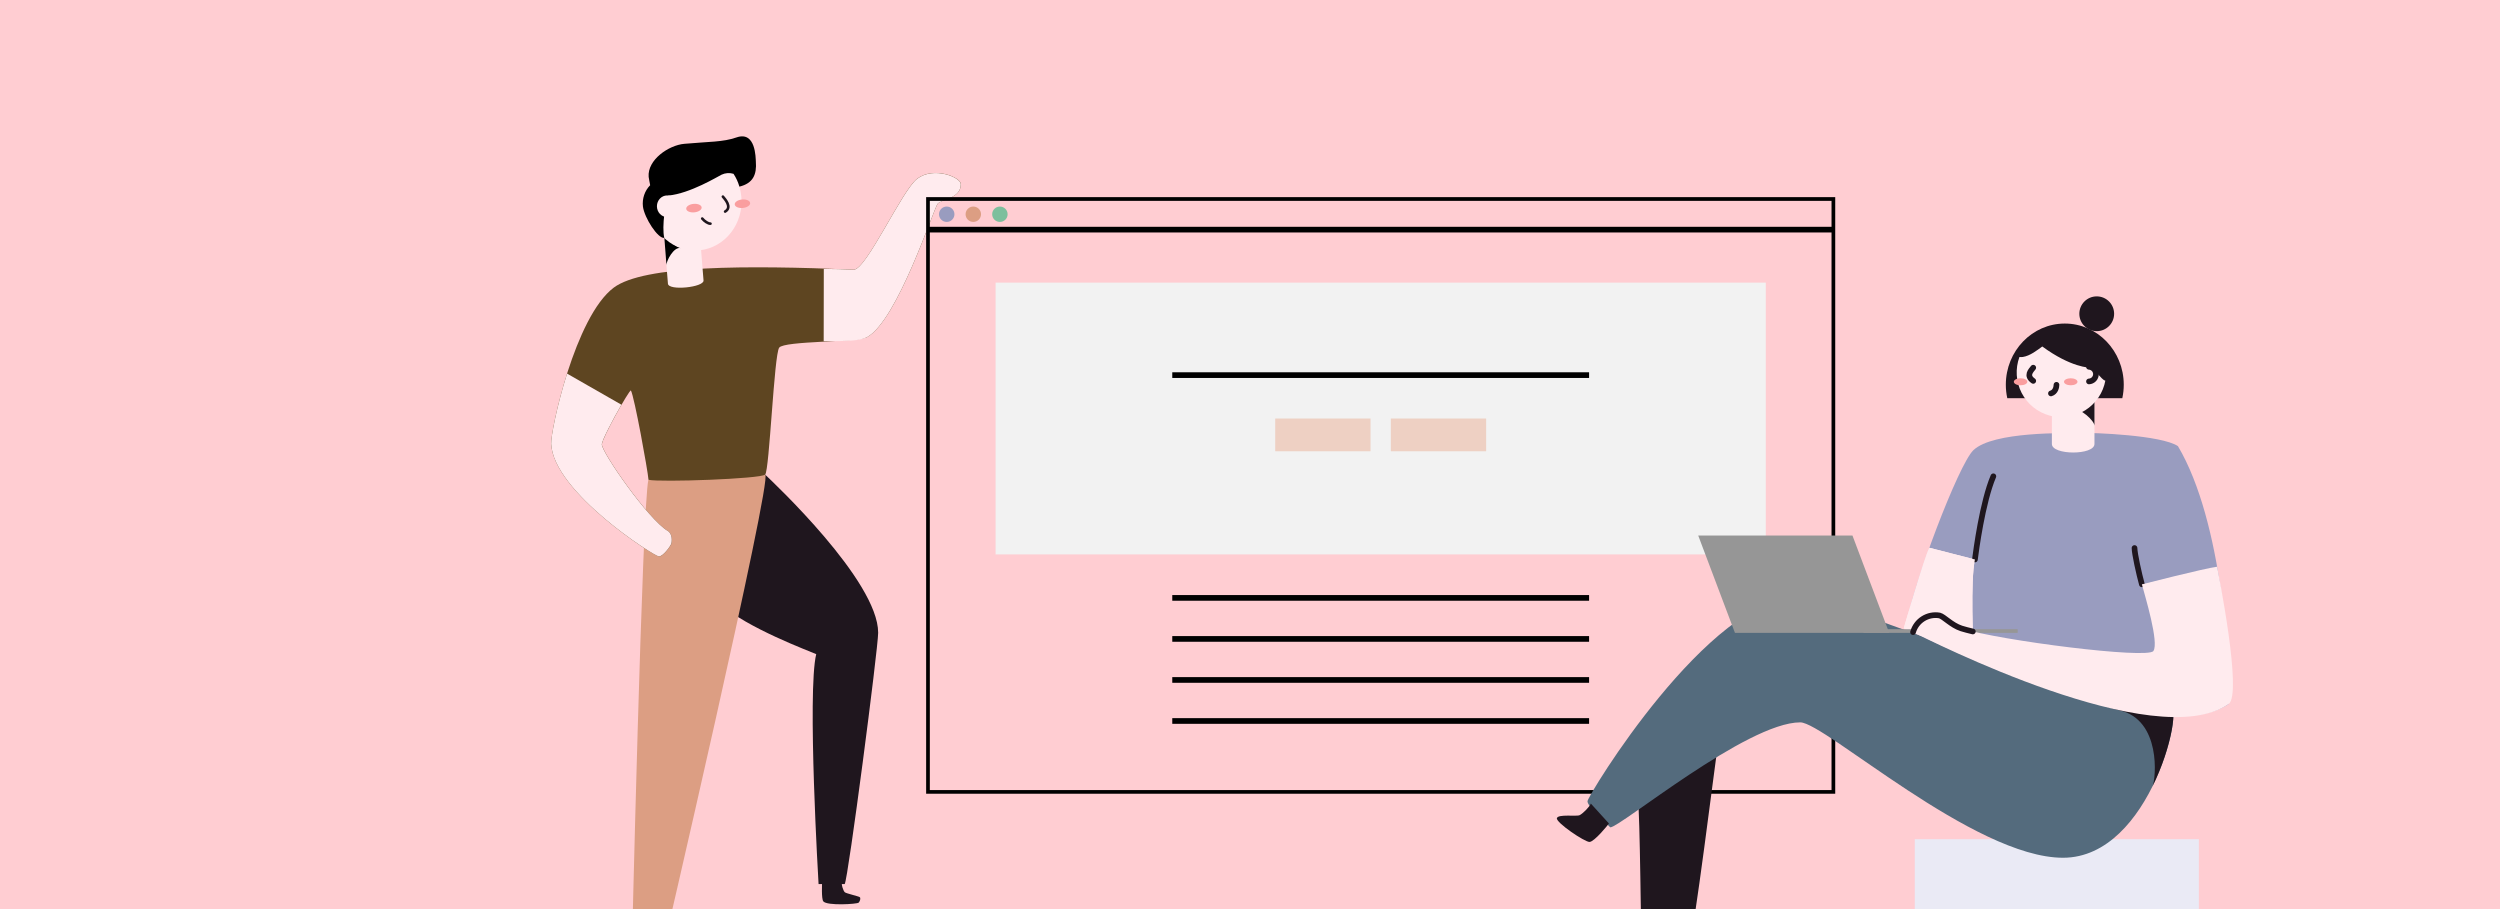 <svg width="440" height="160" viewBox="0 0 440 160" fill="none" xmlns="http://www.w3.org/2000/svg">
<rect x="0" y="0" width="440" height="160" fill="#333333" stroke="none"/>
<g clip-path="url(#clip0_7013_221836)">
<rect width="440" height="160" fill="#FFCDD2"/>
<path d="M134.666 83.533C135.95 84.757 154.556 102.199 154.556 111.364C154.556 114.136 149.263 154.77 148.667 155.596H144.069C144.069 155.596 142.044 121.743 143.655 115.128C142.461 114.592 131.508 110.556 126.649 106.229C121.79 101.902 125.267 85.253 134.666 83.533Z" fill="#1F161E"/>
<path d="M134.668 83.533C136.114 83.802 116.12 169.611 116.12 169.611H111.154C111.154 169.611 113.04 88.395 114.122 84.442C119.273 82.802 130.778 82.802 134.668 83.533Z" fill="#DC9E83"/>
<path d="M108.021 50.622C113.32 46.668 131.448 46.668 150.23 47.461C152.451 47.556 158.753 33.443 161.44 31.436C164.399 29.226 169.113 31.221 169.113 32.397C169.113 34.961 165.752 35.022 165.041 35.851C164.329 36.681 157.972 56.424 152.604 59.331C150.869 60.273 138.033 59.961 137.137 61.188C136.24 62.415 135.419 82.77 134.67 83.526C133.921 84.282 116.177 84.909 114.135 84.444C114.023 82.862 111.634 69.741 111.035 68.713C110.705 68.682 105.93 77.152 105.933 78.22C105.933 79.628 114.103 91.421 117.528 93.441C118.416 93.961 118.286 95.442 118.124 95.803C117.962 96.164 116.738 97.945 115.975 97.945C115.211 97.945 97.404 86.632 97.002 78.107C96.895 75.803 101.193 55.732 108.021 50.622Z" fill="#5E4521"/>
<path d="M144.687 155.078C144.687 155.528 144.542 158.19 144.904 158.64C145.554 159.451 150.87 159.127 151.122 158.866C151.374 158.606 151.53 158.052 151.307 157.893C151.084 157.734 148.976 157.26 148.704 157.049C148.432 156.838 148.033 155.715 148.186 155.115" fill="#1F161E"/>
<path d="M123.821 49.362C123.919 50.567 117.66 51.222 117.556 49.928L116.908 41.868L123.173 41.305L123.821 49.362Z" fill="#FFEBEE"/>
<path d="M117.297 46.681C117.239 45.965 118.59 43.355 119.816 43.664C118.301 43.245 117.418 41.433 116.924 41.868L117.297 46.681Z" fill="black"/>
<path d="M122.345 44.088C126.856 44.088 130.513 40.219 130.513 35.446C130.513 30.674 126.856 26.805 122.345 26.805C117.834 26.805 114.178 30.674 114.178 35.446C114.178 40.219 117.834 44.088 122.345 44.088Z" fill="#FFEBEE"/>
<path d="M130.73 36.604C131.479 36.536 132.06 36.147 132.027 35.735C131.993 35.322 131.359 35.042 130.609 35.11C129.86 35.178 129.279 35.567 129.312 35.979C129.345 36.392 129.98 36.672 130.73 36.604Z" fill="#FA9E9F"/>
<path d="M122.192 37.376C122.942 37.308 123.523 36.919 123.49 36.506C123.456 36.094 122.822 35.814 122.072 35.882C121.323 35.949 120.742 36.338 120.775 36.751C120.808 37.163 121.443 37.443 122.192 37.376Z" fill="#FA9E9F"/>
<path d="M127.23 34.607C127.52 34.968 128.948 36.459 127.624 37.236" stroke="#1F161E" stroke-width="0.466" stroke-miterlimit="10" stroke-linecap="round"/>
<path d="M125.04 39.363C124.632 39.385 123.961 38.92 123.594 38.467" stroke="#1F161E" stroke-width="0.466" stroke-miterlimit="10" stroke-linecap="round"/>
<path d="M114.163 31.128C113.923 28.138 117.683 25.559 120.425 25.314C124.786 24.919 127.23 25.023 129.622 24.188C133.047 22.994 132.983 27.86 133.029 28.414C133.214 30.742 132.529 32.26 130.137 32.847C129.908 32.043 129.559 31.282 129.104 30.592C128.408 30.377 127.662 30.43 126.999 30.742C126.4 31.027 121.443 34.065 117.622 34.414C117.174 35.213 116.428 39.947 116.917 41.871C115.8 42.04 113.429 38.374 113.157 36.364C113.076 35.675 113.149 34.975 113.37 34.322C113.591 33.668 113.954 33.078 114.429 32.6C114.354 32.177 114.184 31.363 114.163 31.128Z" fill="black"/>
<path d="M117.418 38.205C118.412 38.205 119.217 37.353 119.217 36.302C119.217 35.251 118.412 34.398 117.418 34.398C116.425 34.398 115.619 35.251 115.619 36.302C115.619 37.353 116.425 38.205 117.418 38.205Z" fill="#FFEBEE"/>
<path d="M117.513 93.44C114.088 91.42 105.921 79.627 105.918 78.219C105.918 77.534 107.876 73.81 109.371 71.23L99.804 65.756C97.959 71.57 96.949 76.98 97.004 78.109C97.403 86.634 115.196 97.929 115.96 97.929C116.723 97.929 117.946 96.163 118.108 95.787C118.27 95.41 118.403 93.96 117.513 93.44Z" fill="#FFEBEE"/>
<path d="M161.44 31.449C158.753 33.457 152.451 47.563 150.218 47.475C146.438 47.316 148.616 47.395 144.989 47.328L144.969 60.048C149.177 60.048 151.392 59.99 152.59 59.344C157.96 56.437 164.32 36.7 165.026 35.865C165.732 35.03 169.098 34.974 169.098 32.41C169.113 31.235 164.39 29.24 161.44 31.449Z" fill="#FFEBEE"/>
<g clip-path="url(#clip1_7013_221836)">
<path d="M322.849 34.85H163.15V139.549H322.849V34.85Z" stroke="black" stroke-miterlimit="10"/>
<path d="M163.15 40.416H322.849" stroke="black" stroke-miterlimit="10"/>
<path d="M310.777 49.742H175.221V97.579H310.777V49.742Z" fill="#F2F2F2"/>
<path d="M206.32 66.022H279.679" stroke="black" stroke-miterlimit="10"/>
<path d="M206.32 105.23H279.679" stroke="black" stroke-miterlimit="10"/>
<path d="M206.32 112.451H279.679" stroke="black" stroke-miterlimit="10"/>
<path d="M206.32 119.672H279.679" stroke="black" stroke-miterlimit="10"/>
<path d="M206.32 126.893H279.679" stroke="black" stroke-miterlimit="10"/>
<path d="M166.622 39.061C167.372 39.061 167.981 38.455 167.981 37.707C167.981 36.96 167.372 36.353 166.622 36.353C165.872 36.353 165.264 36.96 165.264 37.707C165.264 38.455 165.872 39.061 166.622 39.061Z" fill="#999CBF"/>
<path d="M171.302 39.061C172.052 39.061 172.66 38.455 172.66 37.707C172.66 36.96 172.052 36.353 171.302 36.353C170.552 36.353 169.943 36.96 169.943 37.707C169.943 38.455 170.552 39.061 171.302 39.061Z" fill="#DC9E83"/>
<path d="M175.982 39.061C176.732 39.061 177.34 38.455 177.34 37.707C177.34 36.96 176.732 36.353 175.982 36.353C175.231 36.353 174.623 36.96 174.623 37.707C174.623 38.455 175.231 39.061 175.982 39.061Z" fill="#7DBF9D"/>
<path d="M241.213 73.66H224.438V79.422H241.213V73.66Z" fill="#EED0C3"/>
<path d="M261.563 73.66H244.787V79.422H261.563V73.66Z" fill="#EED0C3"/>
</g>
<path d="M387 147.699H337V160.699H387V147.699Z" fill="#EAEAF5"/>
<path d="M302.295 131.418C302.053 132.859 297.942 165.811 297.276 166.356C296.61 166.9 289.539 168.108 288.934 167.2C288.813 165.759 288.646 142.781 288.271 140.726" fill="#1F161E"/>
<path d="M381.826 124.543C384.677 123.136 378.733 150.965 363.089 150.965C347.445 150.965 321.112 127.135 316.849 127.135C307.437 127.135 285.157 145.615 283.41 145.615C282.073 144.278 279.398 141.937 279.398 141.017C279.398 140.098 300.729 104.984 316.69 104.984C322.879 104.979 375.389 127.723 381.826 124.543Z" fill="#546B7D"/>
<path d="M373.024 125.015C369.896 124.306 366.005 122.469 362.56 120.59C371.932 123.651 379.611 125.637 381.828 124.542C383.338 123.798 382.381 131.247 378.83 138.422C379.473 137.032 380.389 126.684 373.024 125.015Z" fill="#1F161E"/>
<path d="M366.128 76.195C363.664 76.261 350.833 75.884 347.316 79.233C344.707 81.715 336.596 103.087 335.345 110.591C340.793 113.358 380.089 132.176 392.251 123.9C392.519 117.469 391.271 91.92 383.317 78.519C380.409 76.581 368.498 76.132 366.128 76.195Z" fill="#999CBF"/>
<path d="M361.13 70.078H368.625V78.135C368.625 80.153 361.13 80.136 361.13 78.135V70.078Z" fill="#FFEBEE"/>
<path d="M368.625 74.934C368.625 74.04 366.149 71.795 364.618 71.873C364.581 70.898 368.115 69.457 368.115 69.457L368.625 70.832V74.934Z" fill="#1F161E"/>
<path d="M353.28 70.079C353.111 69.3 353.026 68.506 353.026 67.709C353.026 61.765 357.67 56.945 363.404 56.945C369.137 56.945 373.781 61.765 373.781 67.709C373.781 68.506 373.696 69.3 373.528 70.079H353.28Z" fill="#1F161E"/>
<path d="M356.016 62.828C357.287 62.635 358.555 61.635 359.44 60.98C364.485 64.676 367.716 64.728 368.065 64.728C368.414 64.728 369.835 66.769 370.489 66.999L370.547 66.965C370.351 68.038 369.934 69.058 369.323 69.961C368.712 70.865 367.919 71.631 366.996 72.212C366.073 72.792 365.039 73.175 363.96 73.335C362.882 73.495 361.781 73.429 360.729 73.141C359.677 72.854 358.697 72.35 357.85 71.664C357.002 70.977 356.307 70.121 355.808 69.152C355.309 68.182 355.017 67.119 354.95 66.031C354.884 64.942 355.044 63.852 355.422 62.828C355.619 62.853 355.818 62.853 356.016 62.828Z" fill="#FFEBEE"/>
<path d="M369.025 58.285C367.334 58.285 365.963 56.914 365.963 55.224C365.963 53.533 367.334 52.162 369.025 52.162C370.715 52.162 372.086 53.533 372.086 55.224C372.086 56.914 370.715 58.285 369.025 58.285Z" fill="#1F161E"/>
<path d="M367.661 64.559C367.992 64.574 368.304 64.717 368.533 64.956C368.761 65.196 368.889 65.514 368.889 65.846C368.889 66.177 368.761 66.495 368.533 66.735C368.304 66.975 367.992 67.117 367.661 67.133" stroke="#1F161E" stroke-miterlimit="10" stroke-linecap="round"/>
<path d="M357.85 64.713C357.472 65.217 356.501 66.099 357.85 67.036" stroke="#1F161E" stroke-miterlimit="10" stroke-linecap="round"/>
<path d="M361.939 67.728C361.939 68.106 361.778 69.008 360.968 69.242" stroke="#1F161E" stroke-miterlimit="10" stroke-linecap="round"/>
<path d="M364.451 67.81C363.795 67.81 363.263 67.534 363.263 67.193C363.263 66.852 363.795 66.576 364.451 66.576C365.107 66.576 365.639 66.852 365.639 67.193C365.639 67.534 365.107 67.81 364.451 67.81Z" fill="#FA9E9F"/>
<path d="M355.621 67.81C354.965 67.81 354.433 67.534 354.433 67.193C354.433 66.852 354.965 66.576 355.621 66.576C356.277 66.576 356.809 66.852 356.809 67.193C356.809 67.534 356.277 67.81 355.621 67.81Z" fill="#FA9E9F"/>
<path d="M347.586 98.469L339.575 96.408C338.805 97.708 335.058 110.576 335.058 110.576L347.425 115.788C347.263 113.349 346.776 102.205 347.586 98.469Z" fill="#FFEBEE"/>
<path d="M375.675 96.453C375.675 97.422 376.491 101.109 376.973 102.841" stroke="#1F161E" stroke-miterlimit="10" stroke-linecap="round"/>
<path d="M347.586 98.469C347.779 96.944 348.909 88.351 350.832 83.828" stroke="#1F161E" stroke-miterlimit="10" stroke-linecap="round"/>
<path d="M347.586 98.469L339.575 96.408C338.805 97.708 335.058 110.576 335.058 110.576L347.425 115.788C347.263 113.349 346.776 102.205 347.586 98.469Z" fill="#FFEBEE"/>
<path d="M283.172 144.933C282.993 145.207 280.606 148.147 279.762 148.182C278.917 148.216 273.789 144.74 274.014 143.993C274.239 143.247 277.456 143.731 278.009 143.472C278.563 143.212 279.793 141.978 279.989 141.428" fill="#1F161E"/>
<path d="M305.35 111.382H332.496L326.033 94.256H298.887L305.35 111.382Z" fill="#969696"/>
<path d="M327.969 110.738H355.115V111.384H327.969V110.738Z" fill="#969696"/>
<path d="M376.972 102.843C377.494 104.8 380.039 113.148 378.99 114.584C377.941 116.019 352.112 112.756 345.197 110.606C343.436 110.029 342.13 108.516 341.349 108.323C340.348 108.154 339.32 108.36 338.462 108.901C337.604 109.443 336.975 110.282 336.696 111.257C339.458 112.595 379.33 132.952 392.25 123.892C394.692 122.154 390.405 100.822 390.212 99.744C388.03 100.015 376.972 102.843 376.972 102.843Z" fill="#FFEBEE"/>
<path d="M347.219 111.141C346.44 110.956 345.76 110.778 345.201 110.605C343.44 110.028 342.134 108.515 341.353 108.322C340.351 108.152 339.323 108.358 338.464 108.899C337.605 109.441 336.976 110.28 336.697 111.256" stroke="#1F161E" stroke-miterlimit="10" stroke-linecap="round"/>
</g>
<defs>
<clipPath id="clip0_7013_221836">
<rect width="440" height="160" fill="white"/>
</clipPath>
<clipPath id="clip1_7013_221836">
<rect width="160" height="105" fill="white" transform="translate(163 34.699)"/>
</clipPath>
</defs>
</svg>
